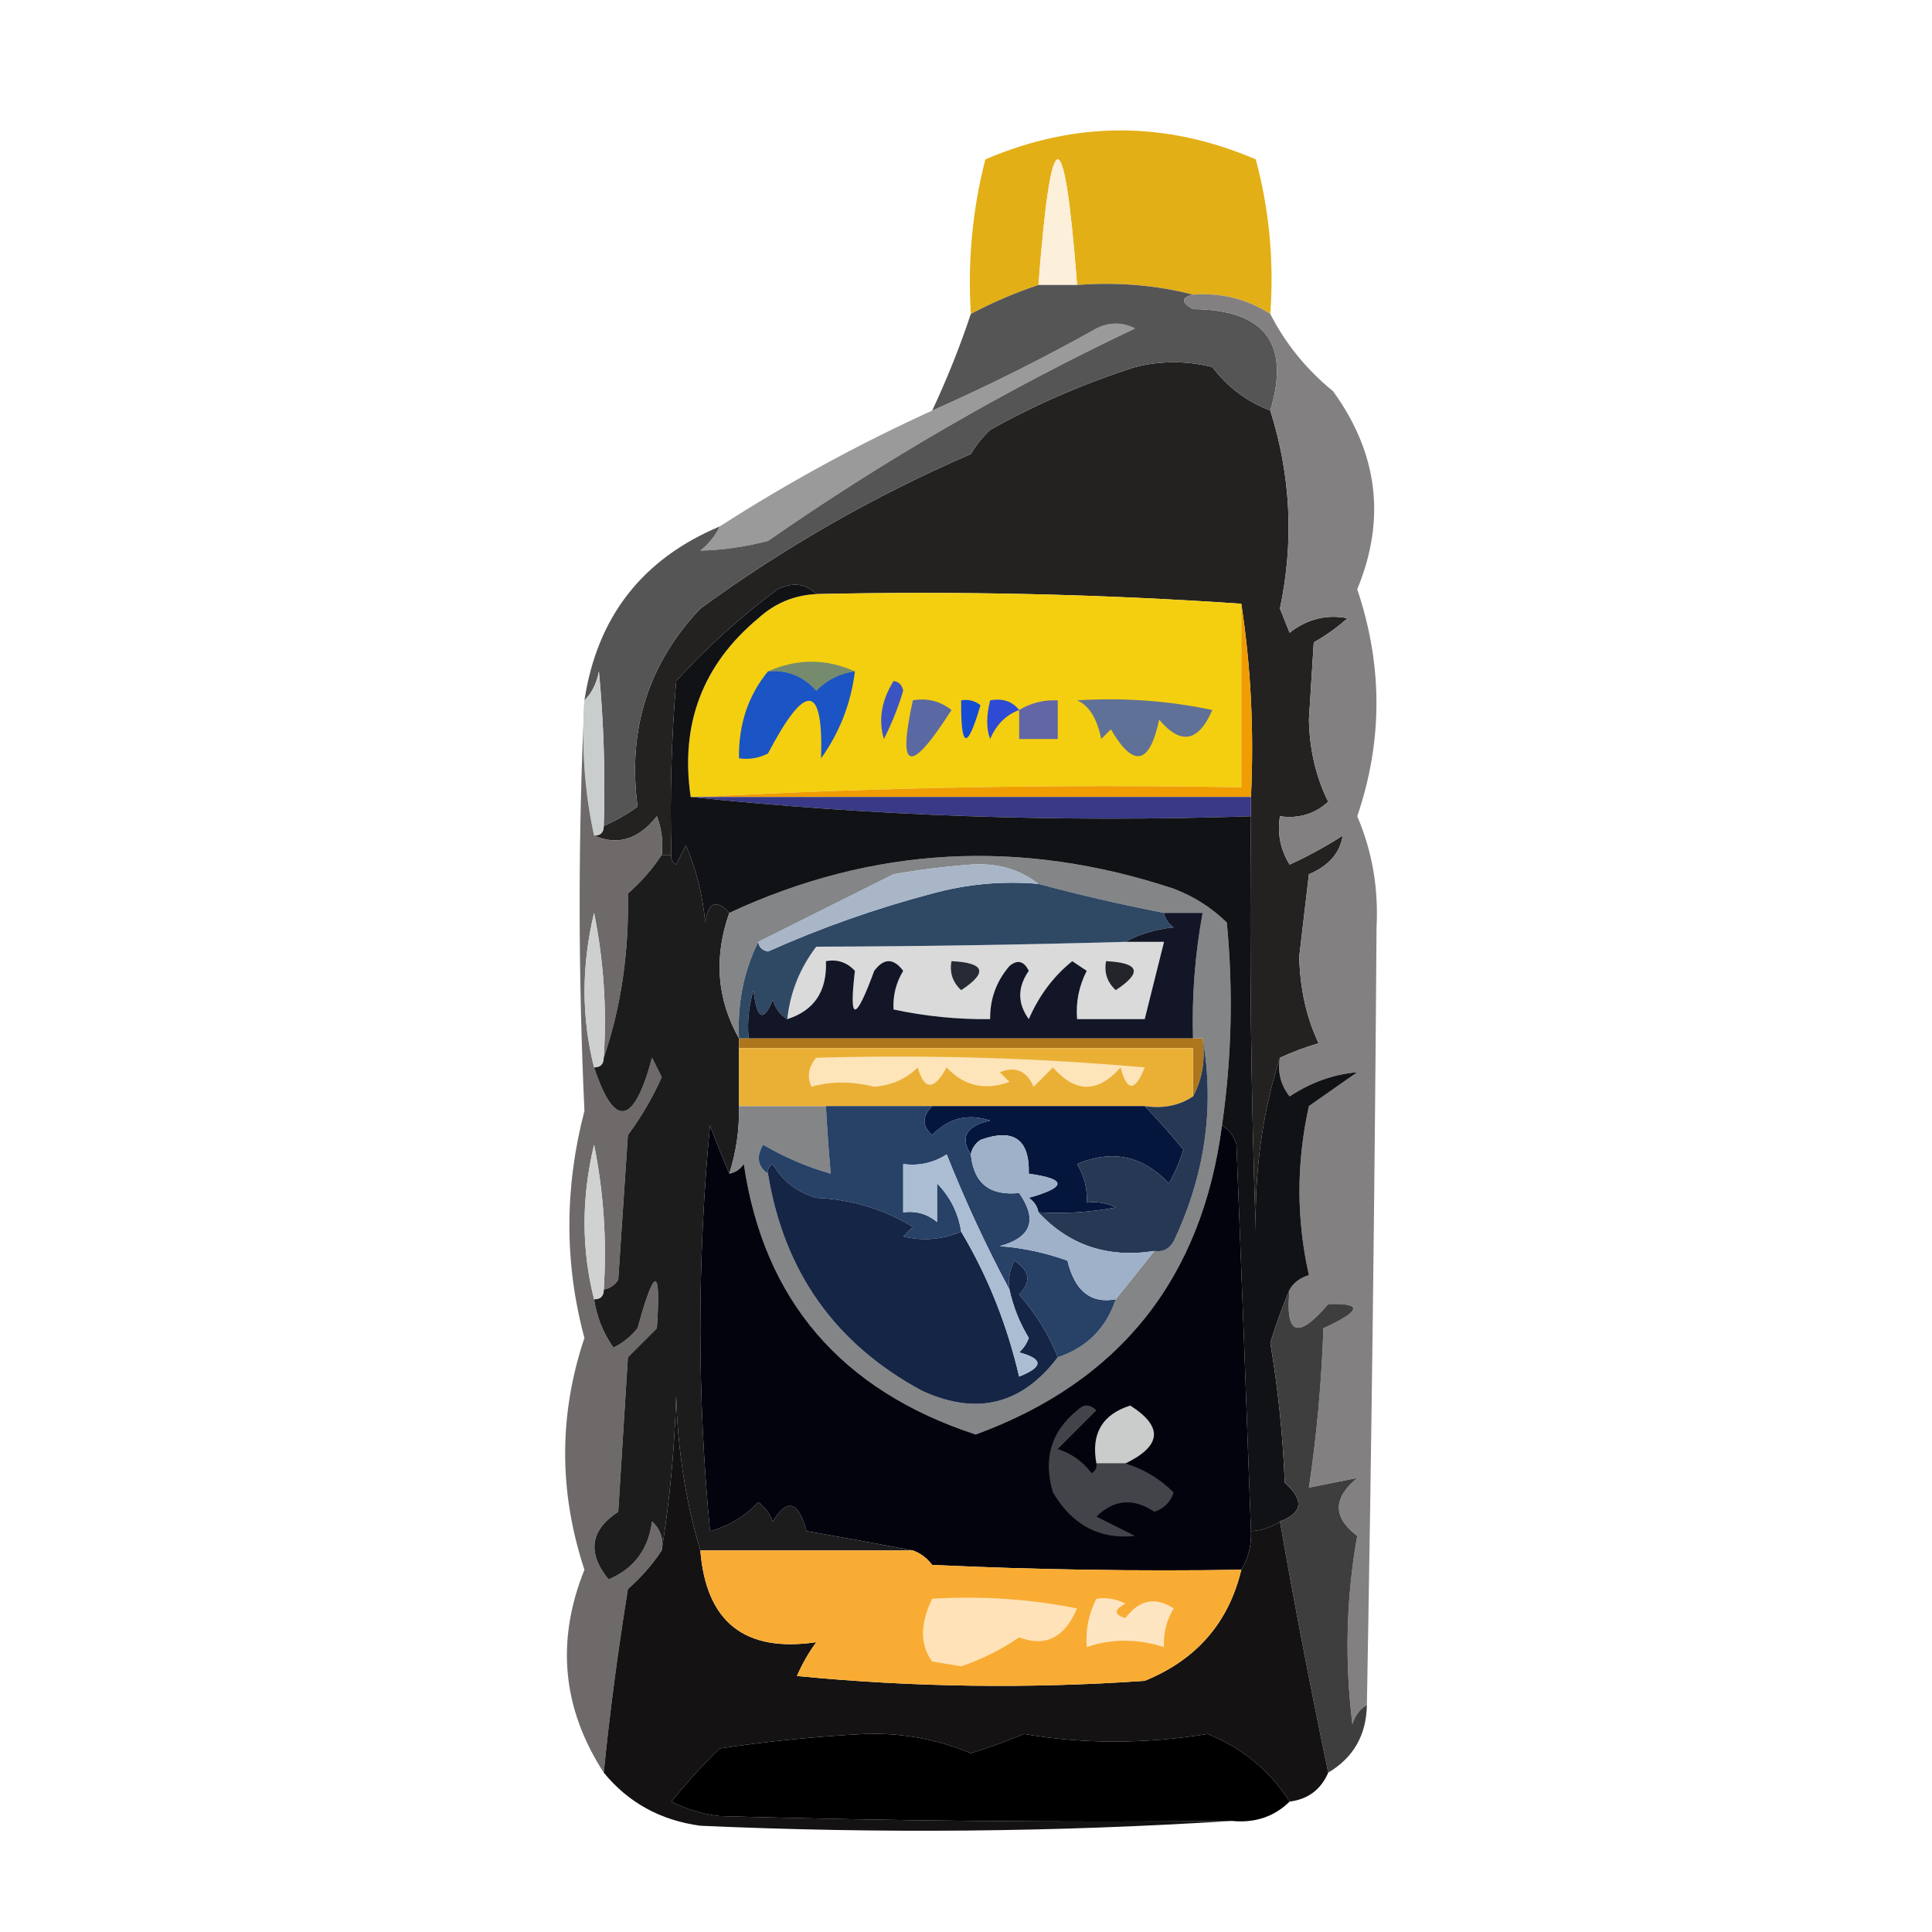 <?xml version="1.0" encoding="UTF-8"?>
<!DOCTYPE svg PUBLIC "-//W3C//DTD SVG 1.1//EN" "http://www.w3.org/Graphics/SVG/1.1/DTD/svg11.dtd">
<svg xmlns="http://www.w3.org/2000/svg" version="1.1" width="200px" height="200px" style="shape-rendering:geometricPrecision; text-rendering:geometricPrecision; image-rendering:optimizeQuality; fill-rule:evenodd; clip-rule:evenodd" xmlns:xlink="http://www.w3.org/1999/xlink">
<g><path style="opacity:1" fill="#e3af17" d="M 131.5,32.5 C 129.087,30.949 126.421,30.283 123.5,30.5C 119.702,29.517 115.702,29.183 111.5,29.5C 110.167,12.167 108.833,12.167 107.5,29.5C 105.085,30.305 102.751,31.305 100.5,32.5C 100.161,27.07 100.661,21.736 102,16.5C 111.333,12.5 120.667,12.5 130,16.5C 131.397,21.708 131.897,27.041 131.5,32.5 Z"/></g>
<g><path style="opacity:1" fill="#fcf0db" d="M 111.5,29.5 C 110.167,29.5 108.833,29.5 107.5,29.5C 108.833,12.167 110.167,12.167 111.5,29.5 Z"/></g>
<g><path style="opacity:1" fill="#9b9a9a" d="M 74.5,54.5 C 81.505,49.995 88.839,45.995 96.5,42.5C 102.238,39.966 107.905,37.133 113.5,34C 114.833,33.333 116.167,33.333 117.5,34C 104.135,40.342 91.468,47.675 79.5,56C 77.121,56.614 74.788,56.947 72.5,57C 73.38,56.292 74.047,55.458 74.5,54.5 Z"/></g>
<g><path style="opacity:1" fill="#232221" d="M 131.5,42.5 C 133.63,49.23 133.963,56.063 132.5,63C 132.833,63.833 133.167,64.667 133.5,65.5C 135.331,64.071 137.331,63.571 139.5,64C 138.421,64.956 137.255,65.789 136,66.5C 135.833,69.167 135.667,71.833 135.5,74.5C 135.562,77.613 136.229,80.446 137.5,83C 136.095,84.269 134.429,84.769 132.5,84.5C 132.215,86.288 132.548,87.955 133.5,89.5C 135.413,88.627 137.247,87.627 139,86.5C 138.711,88.311 137.544,89.644 135.5,90.5C 135.167,93.333 134.833,96.167 134.5,99C 134.558,102.276 135.224,105.276 136.5,108C 135.099,108.41 133.766,108.91 132.5,109.5C 130.705,115.084 129.871,121.084 130,127.5C 129.5,113.171 129.333,98.837 129.5,84.5C 129.5,83.833 129.5,83.167 129.5,82.5C 129.824,75.646 129.491,68.979 128.5,62.5C 114.01,61.504 99.343,61.171 84.5,61.5C 83.399,60.402 82.066,60.235 80.5,61C 76.66,63.843 73.16,67.01 70,70.5C 69.501,76.491 69.334,82.491 69.5,88.5C 69.167,88.5 68.833,88.5 68.5,88.5C 68.657,87.127 68.49,85.793 68,84.5C 66.103,86.905 63.936,87.572 61.5,86.5C 62.167,86.5 62.5,86.167 62.5,85.5C 63.721,84.972 64.887,84.305 66,83.5C 64.947,75.513 67.114,68.679 72.5,63C 81.237,56.631 90.57,51.298 100.5,47C 101.047,46.075 101.713,45.242 102.5,44.5C 107.214,41.866 112.214,39.699 117.5,38C 120.167,37.333 122.833,37.333 125.5,38C 127.07,40.07 129.07,41.57 131.5,42.5 Z"/></g>
<g><path style="opacity:1" fill="#565556" d="M 107.5,29.5 C 108.833,29.5 110.167,29.5 111.5,29.5C 115.702,29.183 119.702,29.517 123.5,30.5C 122.262,30.81 122.262,31.31 123.5,32C 130.931,32.062 133.598,35.562 131.5,42.5C 129.07,41.57 127.07,40.07 125.5,38C 122.833,37.333 120.167,37.333 117.5,38C 112.214,39.699 107.214,41.866 102.5,44.5C 101.713,45.242 101.047,46.075 100.5,47C 90.57,51.298 81.237,56.631 72.5,63C 67.114,68.679 64.947,75.513 66,83.5C 64.887,84.305 63.721,84.972 62.5,85.5C 62.666,80.156 62.499,74.823 62,69.5C 61.768,70.737 61.268,71.737 60.5,72.5C 61.811,63.873 66.478,57.873 74.5,54.5C 74.047,55.458 73.38,56.292 72.5,57C 74.788,56.947 77.121,56.614 79.5,56C 91.468,47.675 104.135,40.342 117.5,34C 116.167,33.333 114.833,33.333 113.5,34C 107.905,37.133 102.238,39.966 96.5,42.5C 98.029,39.246 99.362,35.913 100.5,32.5C 102.751,31.305 105.085,30.305 107.5,29.5 Z"/></g>
<g><path style="opacity:1" fill="#f4cf10" d="M 84.5,61.5 C 99.343,61.171 114.01,61.504 128.5,62.5C 128.5,68.833 128.5,75.167 128.5,81.5C 109.659,81.17 90.993,81.503 72.5,82.5C 72.167,82.5 71.833,82.5 71.5,82.5C 70.394,74.978 72.728,68.811 78.5,64C 80.217,62.441 82.217,61.608 84.5,61.5 Z"/></g>
<g><path style="opacity:1" fill="#768b6e" d="M 79.5,69.5 C 82.5,68.167 85.5,68.167 88.5,69.5C 86.956,69.703 85.622,70.37 84.5,71.5C 83.159,69.995 81.492,69.329 79.5,69.5 Z"/></g>
<g><path style="opacity:1" fill="#1b54c4" d="M 79.5,69.5 C 81.492,69.329 83.159,69.995 84.5,71.5C 85.622,70.37 86.956,69.703 88.5,69.5C 88.091,72.811 86.924,75.811 85,78.5C 85.238,70.731 83.404,70.564 79.5,78C 78.552,78.483 77.552,78.65 76.5,78.5C 76.446,75.008 77.446,72.008 79.5,69.5 Z"/></g>
<g><path style="opacity:1" fill="#3c54c2" d="M 92.5,70.5 C 93.043,70.56 93.376,70.893 93.5,71.5C 92.985,73.225 92.318,74.892 91.5,76.5C 90.911,74.519 91.245,72.519 92.5,70.5 Z"/></g>
<g><path style="opacity:1" fill="#2f4ad4" d="M 105.5,73.5 C 104.141,74.007 103.141,75.007 102.5,76.5C 102.094,75.442 102.094,74.109 102.5,72.5C 103.791,72.263 104.791,72.596 105.5,73.5 Z"/></g>
<g><path style="opacity:1" fill="#164cd3" d="M 99.5,72.5 C 100.239,72.369 100.906,72.536 101.5,73C 100.118,77.706 99.451,77.539 99.5,72.5 Z"/></g>
<g><path style="opacity:1" fill="#607197" d="M 111.5,72.5 C 116.266,72.201 120.933,72.534 125.5,73.5C 124.062,76.823 122.229,77.156 120,74.5C 118.999,79.181 117.333,79.515 115,75.5C 114.667,75.833 114.333,76.167 114,76.5C 113.562,74.358 112.728,73.025 111.5,72.5 Z"/></g>
<g><path style="opacity:1" fill="#5a68a4" d="M 94.5,72.5 C 95.978,72.238 97.311,72.571 98.5,73.5C 94.206,80.216 92.872,79.883 94.5,72.5 Z"/></g>
<g><path style="opacity:1" fill="#6266a6" d="M 105.5,73.5 C 106.708,72.766 108.041,72.433 109.5,72.5C 109.5,73.833 109.5,75.167 109.5,76.5C 108.167,76.5 106.833,76.5 105.5,76.5C 105.5,75.5 105.5,74.5 105.5,73.5 Z"/></g>
<g><path style="opacity:1" fill="#cacdcd" d="M 62.5,85.5 C 62.5,86.167 62.167,86.5 61.5,86.5C 60.514,82.03 60.181,77.363 60.5,72.5C 61.268,71.737 61.768,70.737 62,69.5C 62.499,74.823 62.666,80.156 62.5,85.5 Z"/></g>
<g><path style="opacity:1" fill="#f09d02" d="M 128.5,62.5 C 129.491,68.979 129.824,75.646 129.5,82.5C 110.5,82.5 91.5,82.5 72.5,82.5C 90.993,81.503 109.659,81.17 128.5,81.5C 128.5,75.167 128.5,68.833 128.5,62.5 Z"/></g>
<g><path style="opacity:1" fill="#393987" d="M 71.5,82.5 C 71.833,82.5 72.167,82.5 72.5,82.5C 91.5,82.5 110.5,82.5 129.5,82.5C 129.5,83.167 129.5,83.833 129.5,84.5C 109.804,85.154 90.471,84.488 71.5,82.5 Z"/></g>
<g><path style="opacity:1" fill="#828080" d="M 123.5,30.5 C 126.421,30.283 129.087,30.949 131.5,32.5C 133.075,35.582 135.242,38.249 138,40.5C 142.659,46.936 143.492,53.77 140.5,61C 143.153,68.888 143.153,76.721 140.5,84.5C 142.044,88.098 142.711,91.931 142.5,96C 142.314,122.979 141.981,149.812 141.5,176.5C 140.778,176.918 140.278,177.584 140,178.5C 139.19,171.918 139.357,165.418 140.5,159C 137.967,157.084 137.967,155.084 140.5,153C 138.833,153.333 137.167,153.667 135.5,154C 136.309,148.583 136.809,143.083 137,137.5C 140.936,135.702 141.103,134.869 137.5,135C 134.341,138.708 133.008,138.208 133.5,133.5C 133.918,132.778 134.584,132.278 135.5,132C 134.193,126.221 134.193,120.388 135.5,114.5C 137.167,113.333 138.833,112.167 140.5,111C 138.063,111.203 135.729,112.037 133.5,113.5C 132.571,112.311 132.238,110.978 132.5,109.5C 133.766,108.91 135.099,108.41 136.5,108C 135.224,105.276 134.558,102.276 134.5,99C 134.833,96.167 135.167,93.333 135.5,90.5C 137.544,89.644 138.711,88.311 139,86.5C 137.247,87.627 135.413,88.627 133.5,89.5C 132.548,87.955 132.215,86.288 132.5,84.5C 134.429,84.769 136.095,84.269 137.5,83C 136.229,80.446 135.562,77.613 135.5,74.5C 135.667,71.833 135.833,69.167 136,66.5C 137.255,65.789 138.421,64.956 139.5,64C 137.331,63.571 135.331,64.071 133.5,65.5C 133.167,64.667 132.833,63.833 132.5,63C 133.963,56.063 133.63,49.23 131.5,42.5C 133.598,35.562 130.931,32.062 123.5,32C 122.262,31.31 122.262,30.81 123.5,30.5 Z"/></g>
<g><path style="opacity:1" fill="#6e6a6a" d="M 60.5,72.5 C 60.181,77.363 60.514,82.03 61.5,86.5C 63.936,87.572 66.103,86.905 68,84.5C 68.49,85.793 68.657,87.127 68.5,88.5C 67.542,89.962 66.376,91.295 65,92.5C 65.126,98.588 64.292,104.255 62.5,109.5C 62.828,104.456 62.494,99.456 61.5,94.5C 60.185,99.986 60.185,105.32 61.5,110.5C 63.611,116.858 65.611,116.525 67.5,109.5C 67.833,110.167 68.167,110.833 68.5,111.5C 67.57,113.606 66.404,115.606 65,117.5C 64.667,122.5 64.333,127.5 64,132.5C 63.617,133.056 63.117,133.389 62.5,133.5C 62.828,128.456 62.494,123.456 61.5,118.5C 60.185,123.986 60.185,129.32 61.5,134.5C 61.771,136.312 62.438,137.978 63.5,139.5C 64.478,139.023 65.311,138.357 66,137.5C 67.771,131.038 68.438,131.038 68,137.5C 67,138.5 66,139.5 65,140.5C 64.667,145.833 64.333,151.167 64,156.5C 61.094,158.404 60.761,160.737 63,163.5C 65.624,162.389 67.124,160.389 67.5,157.5C 68.386,158.325 68.719,159.325 68.5,160.5C 67.542,161.962 66.376,163.295 65,164.5C 63.94,171.084 63.107,177.417 62.5,183.5C 58.204,176.872 57.537,169.872 60.5,162.5C 57.84,154.446 57.84,146.446 60.5,138.5C 58.424,130.804 58.424,122.971 60.5,115C 59.84,100.649 59.84,86.482 60.5,72.5 Z"/></g>
<g><path style="opacity:1" fill="#cecfcf" d="M 62.5,109.5 C 62.5,110.167 62.167,110.5 61.5,110.5C 60.185,105.32 60.185,99.986 61.5,94.5C 62.494,99.456 62.828,104.456 62.5,109.5 Z"/></g>
<g><path style="opacity:1" fill="#1c1c1d" d="M 75.5,94.5 C 73.879,99.106 74.213,103.44 76.5,107.5C 76.5,107.833 76.5,108.167 76.5,108.5C 76.5,110.5 76.5,112.5 76.5,114.5C 76.552,116.903 76.219,119.236 75.5,121.5C 74.837,119.958 74.17,118.291 73.5,116.5C 72.167,130.5 72.167,144.5 73.5,158.5C 75.453,157.976 77.12,156.976 78.5,155.5C 79.192,156.025 79.692,156.692 80,157.5C 81.483,155.054 82.65,155.388 83.5,158.5C 87.312,159.167 90.979,159.834 94.5,160.5C 87.167,160.5 79.833,160.5 72.5,160.5C 70.983,155.414 70.15,150.081 70,144.5C 69.827,150.016 69.327,155.349 68.5,160.5C 68.719,159.325 68.386,158.325 67.5,157.5C 67.124,160.389 65.624,162.389 63,163.5C 60.761,160.737 61.094,158.404 64,156.5C 64.333,151.167 64.667,145.833 65,140.5C 66,139.5 67,138.5 68,137.5C 68.438,131.038 67.771,131.038 66,137.5C 65.311,138.357 64.478,139.023 63.5,139.5C 62.438,137.978 61.771,136.312 61.5,134.5C 62.167,134.5 62.5,134.167 62.5,133.5C 63.117,133.389 63.617,133.056 64,132.5C 64.333,127.5 64.667,122.5 65,117.5C 66.404,115.606 67.57,113.606 68.5,111.5C 68.167,110.833 67.833,110.167 67.5,109.5C 65.611,116.525 63.611,116.858 61.5,110.5C 62.167,110.5 62.5,110.167 62.5,109.5C 64.292,104.255 65.126,98.588 65,92.5C 66.376,91.295 67.542,89.962 68.5,88.5C 68.833,88.5 69.167,88.5 69.5,88.5C 69.435,88.938 69.601,89.272 70,89.5C 70.333,88.833 70.667,88.167 71,87.5C 72.092,90.044 72.759,92.711 73,95.5C 73.342,93.381 74.175,93.047 75.5,94.5 Z"/></g>
<g><path style="opacity:1" fill="#838587" d="M 126.5,116.5 C 124.413,132.368 115.913,143.035 101,148.5C 87.07,143.926 79.07,134.593 77,120.5C 76.617,121.056 76.117,121.389 75.5,121.5C 76.219,119.236 76.552,116.903 76.5,114.5C 79.5,114.5 82.5,114.5 85.5,114.5C 85.626,116.915 85.793,119.249 86,121.5C 83.546,120.802 81.213,119.802 79,118.5C 78.26,119.749 78.427,120.749 79.5,121.5C 81.156,131.671 86.489,139.171 95.5,144C 101.134,146.563 105.801,145.396 109.5,140.5C 112.5,139.5 114.5,137.5 115.5,134.5C 116.833,132.833 118.167,131.167 119.5,129.5C 120.376,129.631 121.043,129.298 121.5,128.5C 124.751,121.63 125.751,114.63 124.5,107.5C 124.167,107.5 123.833,107.5 123.5,107.5C 123.372,103.119 123.705,98.785 124.5,94.5C 123.167,94.5 121.833,94.5 120.5,94.5C 116.126,93.656 111.793,92.656 107.5,91.5C 105.538,89.983 103.205,89.316 100.5,89.5C 97.816,89.702 95.15,90.035 92.5,90.5C 87.838,92.832 83.172,95.166 78.5,97.5C 76.989,100.544 76.322,103.878 76.5,107.5C 74.213,103.44 73.879,99.106 75.5,94.5C 90.356,87.589 105.689,86.756 121.5,92C 123.587,92.792 125.421,93.959 127,95.5C 127.675,102.528 127.508,109.528 126.5,116.5 Z"/></g>
<g><path style="opacity:1" fill="#dadada" d="M 116.5,97.5 C 117.833,97.5 119.167,97.5 120.5,97.5C 119.833,100.167 119.167,102.833 118.5,105.5C 116.167,105.5 113.833,105.5 111.5,105.5C 111.357,103.738 111.691,102.071 112.5,100.5C 112,100.167 111.5,99.833 111,99.5C 109.062,101.058 107.562,103.058 106.5,105.5C 105.319,103.865 105.319,102.198 106.5,100.5C 105.998,99.479 105.332,99.312 104.5,100C 103.139,101.584 102.472,103.418 102.5,105.5C 99.119,105.54 95.786,105.207 92.5,104.5C 92.421,103.07 92.754,101.736 93.5,100.5C 92.5,99.167 91.5,99.167 90.5,100.5C 88.536,105.837 87.87,105.837 88.5,100.5C 87.675,99.614 86.675,99.281 85.5,99.5C 85.625,102.608 84.292,104.608 81.5,105.5C 81.798,102.735 82.798,100.235 84.5,98C 95.018,97.97 105.684,97.803 116.5,97.5 Z"/></g>
<g><path style="opacity:1" fill="#2f4864" d="M 107.5,91.5 C 111.793,92.656 116.126,93.656 120.5,94.5C 120.611,95.117 120.944,95.617 121.5,96C 119.618,96.198 117.952,96.698 116.5,97.5C 105.684,97.803 95.018,97.97 84.5,98C 82.798,100.235 81.798,102.735 81.5,105.5C 80.778,105.082 80.278,104.416 80,103.5C 79.025,105.878 78.359,105.544 78,102.5C 77.507,104.134 77.34,105.801 77.5,107.5C 77.167,107.5 76.833,107.5 76.5,107.5C 76.322,103.878 76.989,100.544 78.5,97.5C 78.56,98.043 78.893,98.376 79.5,98.5C 84.987,96.043 90.653,94.043 96.5,92.5C 100.107,91.511 103.774,91.177 107.5,91.5 Z"/></g>
<g><path style="opacity:1" fill="#a8b6c8" d="M 107.5,91.5 C 103.774,91.177 100.107,91.511 96.5,92.5C 90.653,94.043 84.987,96.043 79.5,98.5C 78.893,98.376 78.56,98.043 78.5,97.5C 83.172,95.166 87.838,92.832 92.5,90.5C 95.15,90.035 97.816,89.702 100.5,89.5C 103.205,89.316 105.538,89.983 107.5,91.5 Z"/></g>
<g><path style="opacity:1" fill="#121626" d="M 120.5,94.5 C 121.833,94.5 123.167,94.5 124.5,94.5C 123.705,98.785 123.372,103.119 123.5,107.5C 108.167,107.5 92.833,107.5 77.5,107.5C 77.34,105.801 77.507,104.134 78,102.5C 78.359,105.544 79.025,105.878 80,103.5C 80.278,104.416 80.778,105.082 81.5,105.5C 84.292,104.608 85.625,102.608 85.5,99.5C 86.675,99.281 87.675,99.614 88.5,100.5C 87.87,105.837 88.536,105.837 90.5,100.5C 91.5,99.167 92.5,99.167 93.5,100.5C 92.754,101.736 92.421,103.07 92.5,104.5C 95.786,105.207 99.119,105.54 102.5,105.5C 102.472,103.418 103.139,101.584 104.5,100C 105.332,99.312 105.998,99.479 106.5,100.5C 105.319,102.198 105.319,103.865 106.5,105.5C 107.562,103.058 109.062,101.058 111,99.5C 111.5,99.833 112,100.167 112.5,100.5C 111.691,102.071 111.357,103.738 111.5,105.5C 113.833,105.5 116.167,105.5 118.5,105.5C 119.167,102.833 119.833,100.167 120.5,97.5C 119.167,97.5 117.833,97.5 116.5,97.5C 117.952,96.698 119.618,96.198 121.5,96C 120.944,95.617 120.611,95.117 120.5,94.5 Z"/></g>
<g><path style="opacity:1" fill="#262a35" d="M 98.5,99.5 C 101.957,99.667 102.29,100.667 99.5,102.5C 98.614,101.675 98.281,100.675 98.5,99.5 Z"/></g>
<g><path style="opacity:1" fill="#24252a" d="M 114.5,99.5 C 117.957,99.667 118.29,100.667 115.5,102.5C 114.614,101.675 114.281,100.675 114.5,99.5 Z"/></g>
<g><path style="opacity:1" fill="#ad761c" d="M 76.5,108.5 C 76.5,108.167 76.5,107.833 76.5,107.5C 76.833,107.5 77.167,107.5 77.5,107.5C 92.833,107.5 108.167,107.5 123.5,107.5C 123.833,107.5 124.167,107.5 124.5,107.5C 124.795,109.735 124.461,111.735 123.5,113.5C 123.5,111.833 123.5,110.167 123.5,108.5C 107.833,108.5 92.167,108.5 76.5,108.5 Z"/></g>
<g><path style="opacity:1" fill="#eab036" d="M 76.5,108.5 C 92.167,108.5 107.833,108.5 123.5,108.5C 123.5,110.167 123.5,111.833 123.5,113.5C 122.081,114.451 120.415,114.784 118.5,114.5C 111.167,114.5 103.833,114.5 96.5,114.5C 92.833,114.5 89.167,114.5 85.5,114.5C 82.5,114.5 79.5,114.5 76.5,114.5C 76.5,112.5 76.5,110.5 76.5,108.5 Z"/></g>
<g><path style="opacity:1" fill="#fde4b9" d="M 84.5,109.5 C 95.853,109.168 107.186,109.501 118.5,110.5C 117.502,113.028 116.669,113.028 116,110.5C 113.667,113.167 111.333,113.167 109,110.5C 108.333,111.167 107.667,111.833 107,112.5C 106.275,110.842 105.108,110.342 103.5,111C 103.833,111.333 104.167,111.667 104.5,112C 101.937,112.918 99.77,112.418 98,110.5C 96.691,112.891 95.691,112.891 95,110.5C 93.82,111.684 92.32,112.351 90.5,112.5C 88.191,111.923 86.024,111.923 84,112.5C 83.53,111.423 83.697,110.423 84.5,109.5 Z"/></g>
<g><path style="opacity:1" fill="#111215" d="M 84.5,61.5 C 82.217,61.608 80.217,62.441 78.5,64C 72.728,68.811 70.394,74.978 71.5,82.5C 90.471,84.488 109.804,85.154 129.5,84.5C 129.333,98.837 129.5,113.171 130,127.5C 129.871,121.084 130.705,115.084 132.5,109.5C 132.238,110.978 132.571,112.311 133.5,113.5C 135.729,112.037 138.063,111.203 140.5,111C 138.833,112.167 137.167,113.333 135.5,114.5C 134.193,120.388 134.193,126.221 135.5,132C 134.584,132.278 133.918,132.778 133.5,133.5C 132.776,135.218 132.109,137.052 131.5,139C 132.305,143.749 132.805,148.582 133,153.5C 135.025,155.278 134.859,156.611 132.5,157.5C 131.609,158.11 130.609,158.443 129.5,158.5C 129.026,145.169 128.526,131.835 128,118.5C 127.722,117.584 127.222,116.918 126.5,116.5C 127.508,109.528 127.675,102.528 127,95.5C 125.421,93.959 123.587,92.792 121.5,92C 105.689,86.756 90.356,87.589 75.5,94.5C 74.175,93.047 73.342,93.381 73,95.5C 72.759,92.711 72.092,90.044 71,87.5C 70.667,88.167 70.333,88.833 70,89.5C 69.601,89.272 69.435,88.938 69.5,88.5C 69.334,82.491 69.501,76.491 70,70.5C 73.16,67.01 76.66,63.843 80.5,61C 82.066,60.235 83.399,60.402 84.5,61.5 Z"/></g>
<g><path style="opacity:1" fill="#04163c" d="M 96.5,114.5 C 103.833,114.5 111.167,114.5 118.5,114.5C 119.866,115.92 121.2,117.42 122.5,119C 122.138,120.225 121.638,121.391 121,122.5C 118.291,119.632 115.124,118.965 111.5,120.5C 112.246,121.736 112.579,123.07 112.5,124.5C 113.552,124.351 114.552,124.517 115.5,125C 112.854,125.497 110.187,125.664 107.5,125.5C 107.389,124.883 107.056,124.383 106.5,124C 110.456,122.886 110.456,122.053 106.5,121.5C 106.592,117.929 104.926,116.762 101.5,118C 100.944,118.383 100.611,118.883 100.5,119.5C 99.35,117.733 100.017,116.567 102.5,116C 100.191,115.244 98.191,115.744 96.5,117.5C 95.438,116.575 95.438,115.575 96.5,114.5 Z"/></g>
<g><path style="opacity:1" fill="#02030d" d="M 75.5,121.5 C 76.117,121.389 76.617,121.056 77,120.5C 79.07,134.593 87.07,143.926 101,148.5C 115.913,143.035 124.413,132.368 126.5,116.5C 127.222,116.918 127.722,117.584 128,118.5C 128.526,131.835 129.026,145.169 129.5,158.5C 129.567,159.959 129.234,161.292 128.5,162.5C 117.828,162.667 107.161,162.5 96.5,162C 95.956,161.283 95.289,160.783 94.5,160.5C 90.979,159.834 87.312,159.167 83.5,158.5C 82.65,155.388 81.483,155.054 80,157.5C 79.692,156.692 79.192,156.025 78.5,155.5C 77.12,156.976 75.453,157.976 73.5,158.5C 72.167,144.5 72.167,130.5 73.5,116.5C 74.17,118.291 74.837,119.958 75.5,121.5 Z"/></g>
<g><path style="opacity:1" fill="#274167" d="M 85.5,114.5 C 89.167,114.5 92.833,114.5 96.5,114.5C 95.438,115.575 95.438,116.575 96.5,117.5C 98.191,115.744 100.191,115.244 102.5,116C 100.017,116.567 99.35,117.733 100.5,119.5C 100.787,122.484 102.454,123.817 105.5,123.5C 107.434,126.272 106.767,128.105 103.5,129C 105.9,129.186 108.234,129.686 110.5,130.5C 111.255,133.647 112.921,134.98 115.5,134.5C 114.5,137.5 112.5,139.5 109.5,140.5C 108.582,138.18 107.248,136.013 105.5,134C 106.784,132.703 106.617,131.536 105,130.5C 104.517,131.448 104.351,132.448 104.5,133.5C 102.108,129.044 99.942,124.377 98,119.5C 96.644,120.38 95.144,120.714 93.5,120.5C 93.5,122.167 93.5,123.833 93.5,125.5C 94.822,125.33 95.989,125.663 97,126.5C 97,125.167 97,123.833 97,122.5C 98.372,123.91 99.205,125.577 99.5,127.5C 97.545,128.323 95.545,128.49 93.5,128C 93.833,127.667 94.167,127.333 94.5,127C 91.431,125.154 88.098,124.154 84.5,124C 82.508,123.426 81.008,122.259 80,120.5C 79.601,120.728 79.435,121.062 79.5,121.5C 78.427,120.749 78.26,119.749 79,118.5C 81.213,119.802 83.546,120.802 86,121.5C 85.793,119.249 85.626,116.915 85.5,114.5 Z"/></g>
<g><path style="opacity:1" fill="#d0d1d1" d="M 62.5,133.5 C 62.5,134.167 62.167,134.5 61.5,134.5C 60.185,129.32 60.185,123.986 61.5,118.5C 62.494,123.456 62.828,128.456 62.5,133.5 Z"/></g>
<g><path style="opacity:1" fill="#263854" d="M 124.5,107.5 C 125.751,114.63 124.751,121.63 121.5,128.5C 121.043,129.298 120.376,129.631 119.5,129.5C 114.687,130.259 110.687,128.925 107.5,125.5C 110.187,125.664 112.854,125.497 115.5,125C 114.552,124.517 113.552,124.351 112.5,124.5C 112.579,123.07 112.246,121.736 111.5,120.5C 115.124,118.965 118.291,119.632 121,122.5C 121.638,121.391 122.138,120.225 122.5,119C 121.2,117.42 119.866,115.92 118.5,114.5C 120.415,114.784 122.081,114.451 123.5,113.5C 124.461,111.735 124.795,109.735 124.5,107.5 Z"/></g>
<g><path style="opacity:1" fill="#9eb1c9" d="M 107.5,125.5 C 110.687,128.925 114.687,130.259 119.5,129.5C 118.167,131.167 116.833,132.833 115.5,134.5C 112.921,134.98 111.255,133.647 110.5,130.5C 108.234,129.686 105.9,129.186 103.5,129C 106.767,128.105 107.434,126.272 105.5,123.5C 102.454,123.817 100.787,122.484 100.5,119.5C 100.611,118.883 100.944,118.383 101.5,118C 104.926,116.762 106.592,117.929 106.5,121.5C 110.456,122.053 110.456,122.886 106.5,124C 107.056,124.383 107.389,124.883 107.5,125.5 Z"/></g>
<g><path style="opacity:1" fill="#152545" d="M 99.5,127.5 C 102.247,132.103 104.247,137.103 105.5,142.5C 108.028,141.502 108.028,140.669 105.5,140C 105.957,139.586 106.291,139.086 106.5,138.5C 105.544,136.925 104.877,135.258 104.5,133.5C 104.351,132.448 104.517,131.448 105,130.5C 106.617,131.536 106.784,132.703 105.5,134C 107.248,136.013 108.582,138.18 109.5,140.5C 105.801,145.396 101.134,146.563 95.5,144C 86.489,139.171 81.156,131.671 79.5,121.5C 79.435,121.062 79.601,120.728 80,120.5C 81.008,122.259 82.508,123.426 84.5,124C 88.098,124.154 91.431,125.154 94.5,127C 94.167,127.333 93.833,127.667 93.5,128C 95.545,128.49 97.545,128.323 99.5,127.5 Z"/></g>
<g><path style="opacity:1" fill="#abbdd3" d="M 104.5,133.5 C 104.877,135.258 105.544,136.925 106.5,138.5C 106.291,139.086 105.957,139.586 105.5,140C 108.028,140.669 108.028,141.502 105.5,142.5C 104.247,137.103 102.247,132.103 99.5,127.5C 99.205,125.577 98.372,123.91 97,122.5C 97,123.833 97,125.167 97,126.5C 95.989,125.663 94.822,125.33 93.5,125.5C 93.5,123.833 93.5,122.167 93.5,120.5C 95.144,120.714 96.644,120.38 98,119.5C 99.942,124.377 102.108,129.044 104.5,133.5 Z"/></g>
<g><path style="opacity:1" fill="#cacbcb" d="M 116.5,151.5 C 115.5,151.5 114.5,151.5 113.5,151.5C 112.925,148.429 114.091,146.429 117,145.5C 120.433,147.674 120.267,149.674 116.5,151.5 Z"/></g>
<g><path style="opacity:1" fill="#43444a" d="M 113.5,151.5 C 114.5,151.5 115.5,151.5 116.5,151.5C 118.386,152.065 120.053,153.065 121.5,154.5C 121.167,155.5 120.5,156.167 119.5,156.5C 117.333,155.046 115.333,155.212 113.5,157C 114.833,157.667 116.167,158.333 117.5,159C 113.835,159.387 111.002,157.887 109,154.5C 107.965,151.037 108.798,148.204 111.5,146C 112.167,145.333 112.833,145.333 113.5,146C 112.167,147.333 110.833,148.667 109.5,150C 110.931,150.465 112.097,151.299 113,152.5C 113.399,152.272 113.565,151.938 113.5,151.5 Z"/></g>
<g><path style="opacity:1" fill="#3f3e3e" d="M 133.5,133.5 C 133.008,138.208 134.341,138.708 137.5,135C 141.103,134.869 140.936,135.702 137,137.5C 136.809,143.083 136.309,148.583 135.5,154C 137.167,153.667 138.833,153.333 140.5,153C 137.967,155.084 137.967,157.084 140.5,159C 139.357,165.418 139.19,171.918 140,178.5C 140.278,177.584 140.778,176.918 141.5,176.5C 141.445,179.614 140.112,181.948 137.5,183.5C 135.689,174.87 134.022,166.203 132.5,157.5C 134.859,156.611 135.025,155.278 133,153.5C 132.805,148.582 132.305,143.749 131.5,139C 132.109,137.052 132.776,135.218 133.5,133.5 Z"/></g>
<g><path style="opacity:1" fill="#141212" d="M 72.5,160.5 C 73.09,167.92 77.09,171.087 84.5,170C 83.707,171.085 83.04,172.252 82.5,173.5C 94.486,174.666 106.486,174.833 118.5,174C 123.853,171.82 127.187,167.987 128.5,162.5C 129.234,161.292 129.567,159.959 129.5,158.5C 130.609,158.443 131.609,158.11 132.5,157.5C 134.022,166.203 135.689,174.87 137.5,183.5C 136.738,185.262 135.404,186.262 133.5,186.5C 131.441,183.279 128.608,180.945 125,179.5C 118.492,180.55 112.158,180.55 106,179.5C 104.215,180.24 102.382,180.907 100.5,181.5C 96.996,180.034 93.33,179.367 89.5,179.5C 84.475,179.753 79.475,180.253 74.5,181C 72.717,182.739 71.05,184.572 69.5,186.5C 71.078,187.298 72.744,187.798 74.5,188C 92.163,188.5 109.83,188.667 127.5,188.5C 109.338,189.662 91.005,189.829 72.5,189C 68.373,188.44 65.04,186.607 62.5,183.5C 63.107,177.417 63.94,171.084 65,164.5C 66.376,163.295 67.542,161.962 68.5,160.5C 69.327,155.349 69.827,150.016 70,144.5C 70.15,150.081 70.983,155.414 72.5,160.5 Z"/></g>
<g><path style="opacity:1" fill="#f9ac33" d="M 72.5,160.5 C 79.833,160.5 87.167,160.5 94.5,160.5C 95.289,160.783 95.956,161.283 96.5,162C 107.161,162.5 117.828,162.667 128.5,162.5C 127.187,167.987 123.853,171.82 118.5,174C 106.486,174.833 94.486,174.666 82.5,173.5C 83.04,172.252 83.707,171.085 84.5,170C 77.09,171.087 73.09,167.92 72.5,160.5 Z"/></g>
<g><path style="opacity:1" fill="#fee5c1" d="M 113.5,165.5 C 114.552,165.351 115.552,165.517 116.5,166C 115.304,166.654 115.304,167.154 116.5,167.5C 117.935,165.599 119.602,165.266 121.5,166.5C 120.754,167.736 120.421,169.07 120.5,170.5C 117.728,169.629 115.062,169.629 112.5,170.5C 112.366,168.708 112.699,167.042 113.5,165.5 Z"/></g>
<g><path style="opacity:1" fill="#ffe2b8" d="M 96.5,165.5 C 101.599,165.194 106.599,165.527 111.5,166.5C 110.219,169.533 108.219,170.533 105.5,169.5C 103.677,170.754 101.677,171.754 99.5,172.5C 98.5,172.333 97.5,172.167 96.5,172C 95.231,170.293 95.231,168.126 96.5,165.5 Z"/></g>
<g><path style="opacity:1" fill="#010001" d="M 133.5,186.5 C 131.898,188.074 129.898,188.741 127.5,188.5C 109.83,188.667 92.163,188.5 74.5,188C 72.744,187.798 71.078,187.298 69.5,186.5C 71.05,184.572 72.717,182.739 74.5,181C 79.475,180.253 84.475,179.753 89.5,179.5C 93.33,179.367 96.996,180.034 100.5,181.5C 102.382,180.907 104.215,180.24 106,179.5C 112.158,180.55 118.492,180.55 125,179.5C 128.608,180.945 131.441,183.279 133.5,186.5 Z"/></g>
</svg>
